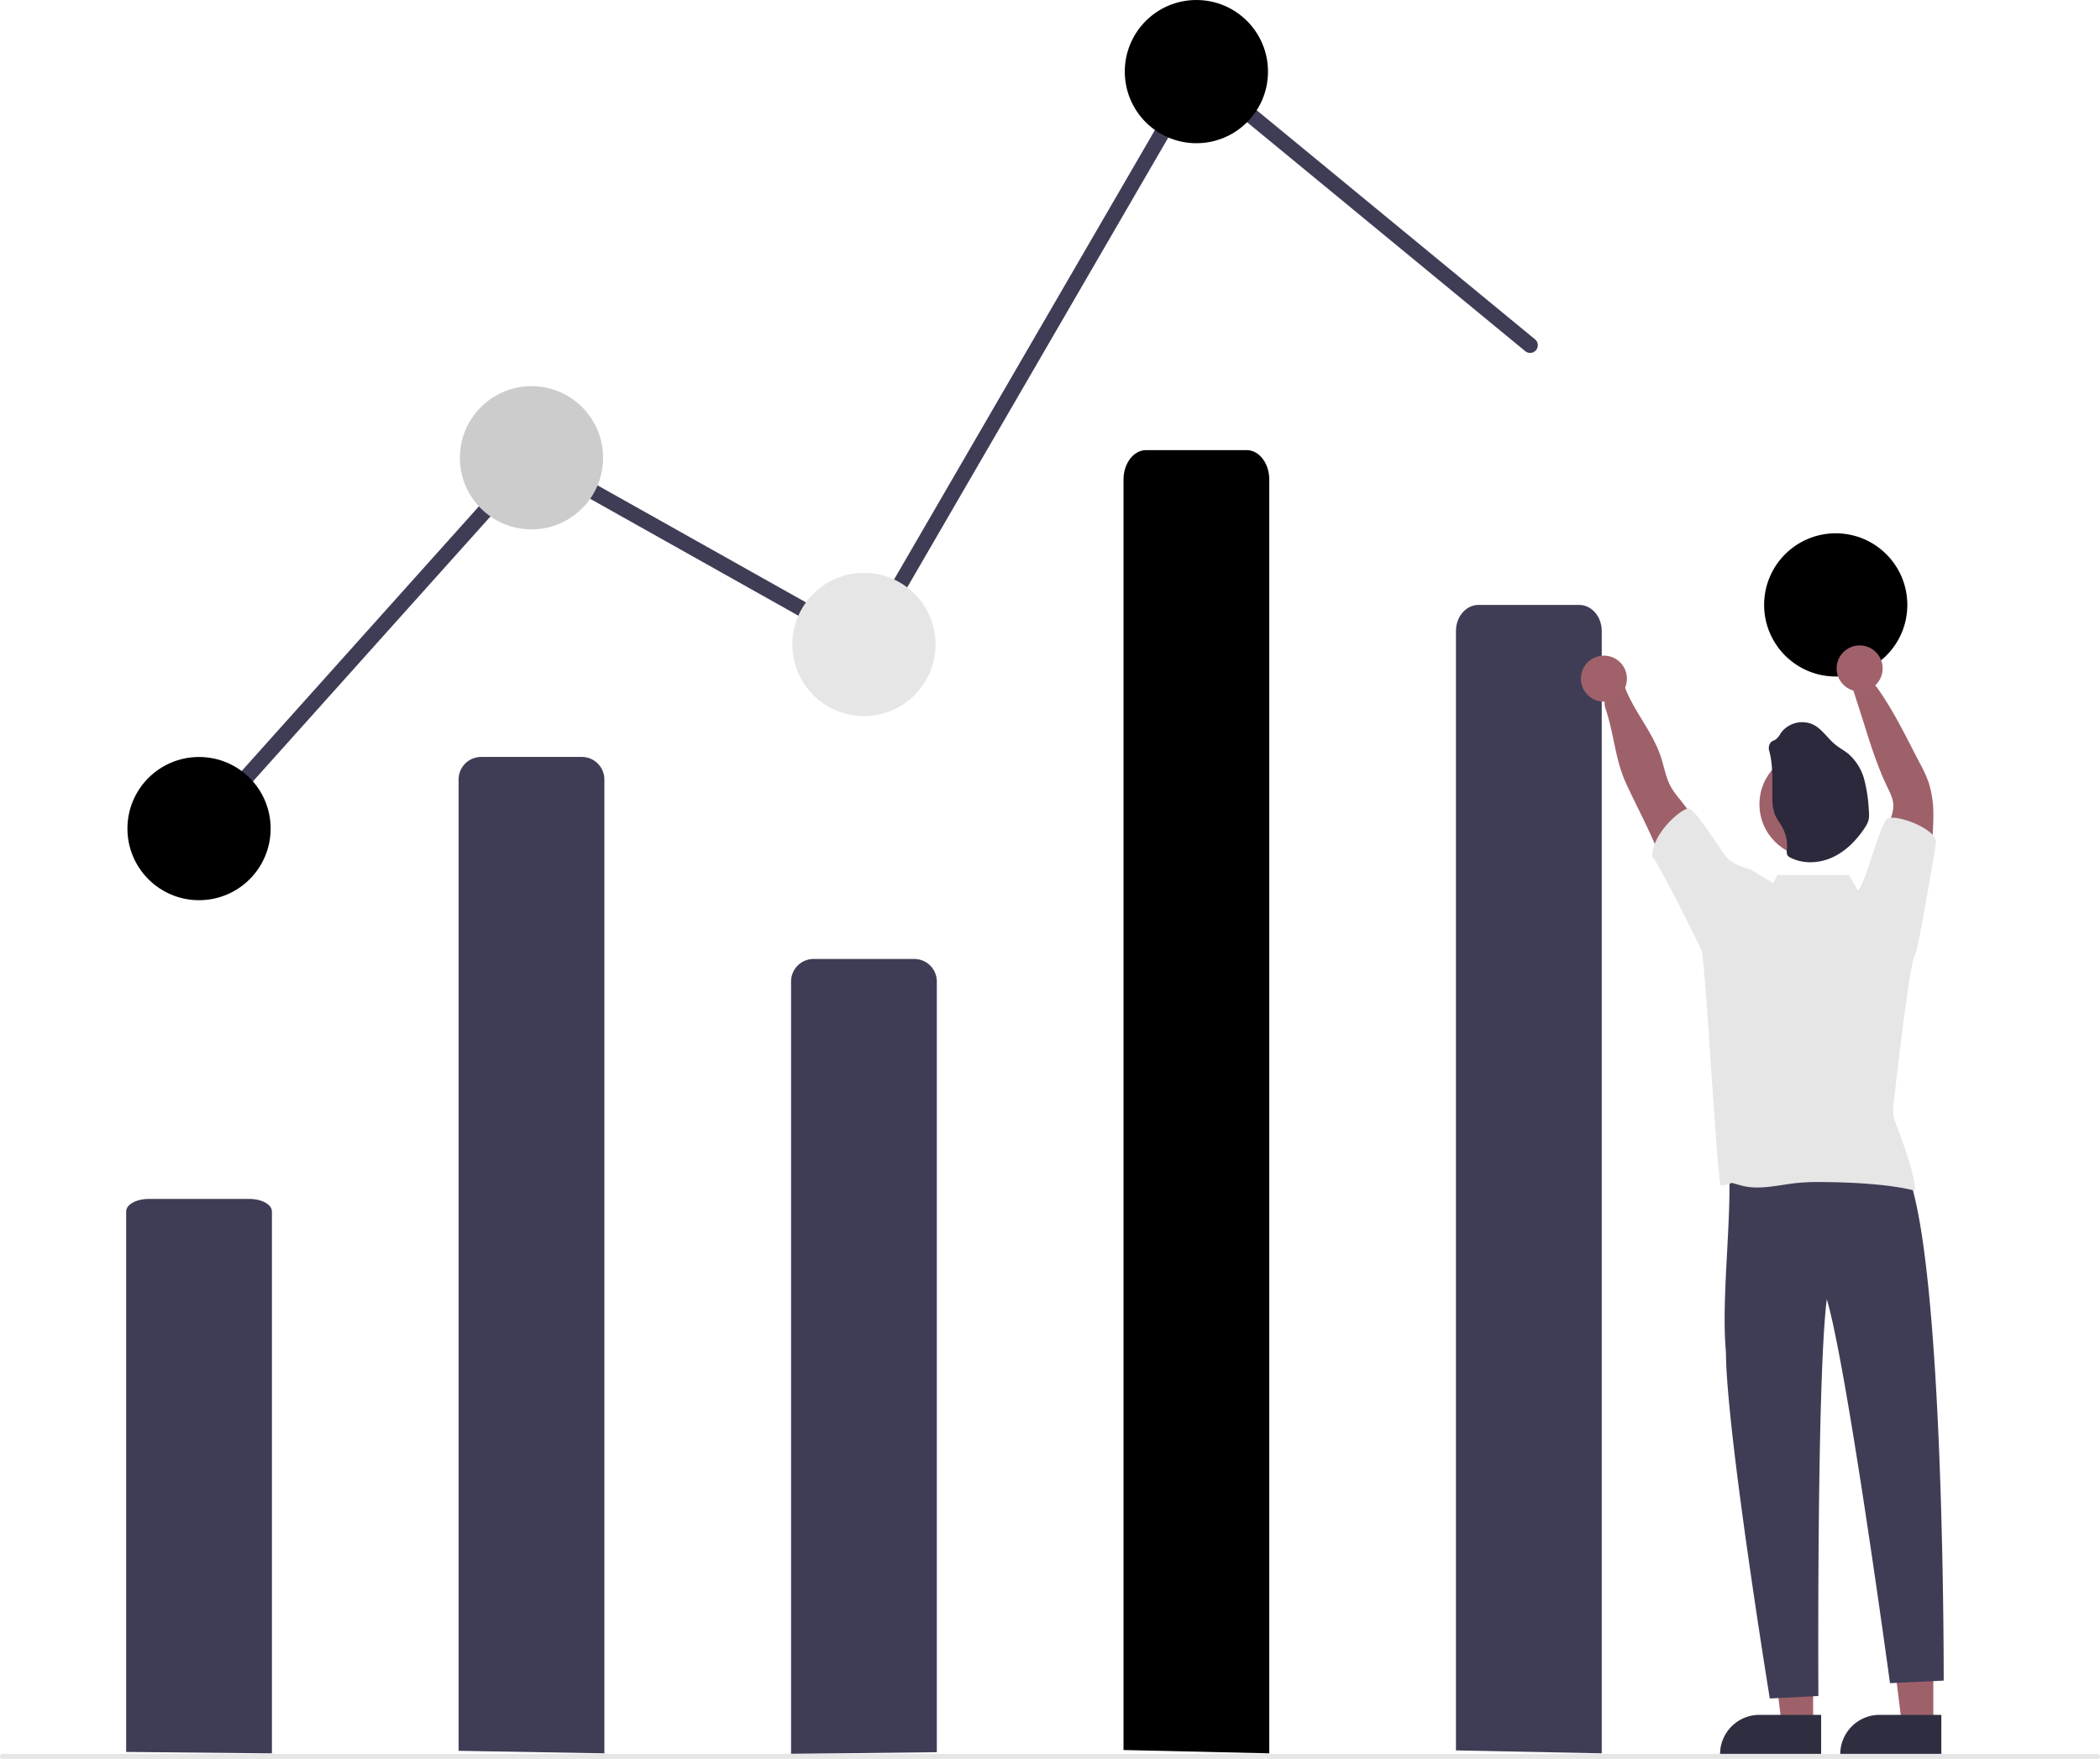 <svg xmlns="http://www.w3.org/2000/svg" viewBox="0 0 821.17 687.8">
	<path fill="#9e616a" d="M755.99 674.56h-12.26l-5.83-47.29H756l-.01 47.29z" />
	<path fill="#2f2e41" d="M759.12 686.44H719.6v-.5a15.39 15.39 0 0 1 15.39-15.39h24.14Z" />
	<path fill="#9e616a" d="M708.99 674.56h-12.26l-5.83-47.29H709l-.01 47.29z" />
	<path fill="#2f2e41" d="M712.12 686.44H672.6v-.5a15.39 15.39 0 0 1 15.39-15.39h24.14Z" />
	<path fill="#3f3d56" d="M179.33 684.61v-379.8a8.82 8.82 0 0 1 8.82-8.83h39.36a8.82 8.82 0 0 1 8.82 8.82v380.8Z" data-name="Path 1495" />
	<path fill="#3f3d56" d="M309.33 685.8v-302a8.82 8.82 0 0 1 8.82-8.82h39.36a8.82 8.82 0 0 1 8.82 8.82v301.35Z" data-name="Path 1496" />
	<path fill="#3f3d56" d="M78.33 327a3 3 0 0 1-2.23-5l131.6-146.8 129.52 72.74 130.3-224.5 132.72 109.24a3 3 0 1 1-3.81 4.64L469.15 32.56l-129.7 223.5-130.49-73.27L80.56 326a3 3 0 0 1-2.23 1Z" />
	<circle cx="77.83" cy="324" r="28" data-name="Ellipse 300" />
	<circle cx="207.83" cy="179" r="28" fill="#ccc" data-name="Ellipse 301" />
	<circle cx="337.83" cy="252" r="28" fill="#e6e6e6" data-name="Ellipse 302" />
	<circle cx="467.83" cy="28" r="28" data-name="Ellipse 303" />
	<circle cx="717.83" cy="236.53" r="28" data-name="Ellipse 304" />
	<path fill="#3f3d56" d="M707.93 454.66c10.48 1.26 37.28-8.3 38.73 6.24 13.8 40.6 13.39 196.26 13.39 196.26l-21 1s-16.78-123.68-24.72-150.13c-3.98 32.15-3.28 155.13-3.28 155.13l-19 1S675 559.44 674.9 528.7c-2.07-22.52 3-55.88.83-77.64a83.22 83.22 0 0 0 32.2 3.59Z" data-name="Path 1507" />
	<path fill="#3f3d56" d="M569.33 684.45V246.7c0-5.61 3.95-10.16 8.82-10.16h39.36c4.87 0 8.82 4.55 8.82 10.16v438.9Z" data-name="Path 1513" />
	<path fill="#9e616a" d="M672.28 336.86a130.66 130.66 0 0 0-15.3-24.17 38.32 38.32 0 0 1-3.4-4.64c-2.16-3.73-2.8-8.11-4.16-12.2-3.8-11.43-13.28-20.62-15.59-32.45-.84-4.3-7.93 8.2-6.07 13.53 3.33 9.65 3.76 19.87 8 29.19s9.22 18.26 12.88 27.79c2.08 5.4 3.74 11 6.8 16s7.8 9.19 13.55 9.94a33.45 33.45 0 0 1 1.63-10.68c1.25-3.94 3.47-8.58 1.66-12.31Z" data-name="Path 1508" />
	<path fill="#9e616a" d="M735.2 343.34a55.26 55.26 0 0 1 3.24-20.78c.92-2.55 2-5.14 1.91-7.85-.13-2.52-1.33-4.83-2.42-7.11-3.76-7.85-6.4-16.17-9-24.47l-5-15.65c-1.63-1.2 7.9-1.61 9.92 1.2 6.64 9.22 11.67 19.8 16.93 29.88a50.58 50.58 0 0 1 3.42 7.49 41.19 41.19 0 0 1 1.8 12.94c0 8.19-1.08 16.35-2.2 24.47-.7 5.09-1.64 10.63-5.49 14-4-5.12-8.02-10.12-13.12-14.12Z" data-name="Path 1509" />
	<circle cx="708.75" cy="314.48" r="20.75" fill="#9e616a" data-name="Ellipse 307" />
	<path fill="#2d293d" d="M691.88 293.78a3.6 3.6 0 0 1 .76-3.72c.52-.41 1.21-.56 1.77-.95a7.6 7.6 0 0 0 1.9-2.4 10.32 10.32 0 0 1 12.9-3.28c3.43 1.8 5.5 5.39 8.55 7.8 1.55 1.26 3.35 2.2 4.9 3.45a20.15 20.15 0 0 1 6.36 10.27 58.31 58.31 0 0 1 1.76 12.13 10.9 10.9 0 0 1-.14 3.68 10.32 10.32 0 0 1-1.4 2.85c-3.13 4.75-7.26 9.07-12.44 11.52s-11.48 2.85-16.58.28a2.85 2.85 0 0 1-1.27-1.01 3.66 3.66 0 0 1-.2-2.2 15.02 15.02 0 0 0-1.66-8.4c-.95-1.9-2.37-3.54-3.13-5.5a19.16 19.16 0 0 1-.9-6.82c-.08-5.99.32-11.94-1.18-17.7Z" data-name="Path 1512" />
	<path fill="#3f3d56" d="M49.33 685.05V473.71c0-2.71 3.95-4.9 8.82-4.9h39.36c4.87 0 8.82 2.2 8.82 4.9v211.9Z" data-name="Path 1514" />
	<path fill="#e6e6e6" d="M820.17 687.8H1a1 1 0 1 1 0-2h819.17a1 1 0 0 1 0 2Z" data-name="Path 944" />
	<path d="M439.33 684.3V187.55c0-6.37 3.95-11.54 8.82-11.54h39.36c4.87 0 8.82 5.17 8.82 11.54V685.6Z" data-name="Path 1515" />
	<circle cx="627.18" cy="265.37" r="9" fill="#a0616a" />
	<circle cx="727.18" cy="261.37" r="9" fill="#a0616a" />
	<path fill="#e6e6e6" d="M749.05 372.78c.88-.8 8.04-42.68 8-43.62-.11-5.16-15.85-11.05-19-9-2.97 1.93-8.15 24.12-11.48 28.16l-3.52-6.16h-28l-1.7 3.15c-3.67-2.21-6.98-4.25-8.16-4.93a5.3 5.3 0 0 0-1.3-.64 20.31 20.31 0 0 1-8-3.76c-2.3-1.77-12.98-20.31-15.84-19.82-3.23.54-14.13 9.96-14 19 1.37-.03 19.21 35.65 19.46 36.98 1.37 5.62 5.9 87.58 7.36 91.4 6.72-.65 1.41-1.81 7.92 0 7.01 1.95 14.41-.16 21.64-.94a83.11 83.11 0 0 1 9.06-.4c11 .05 26.7.66 37.35 3.39.06-6.98-6.07-22.08-8.34-28.67a19.25 19.25 0 0 1 .03-5.94c.3-2.41 6.15-55.54 8.52-58.2Z" />
</svg>

